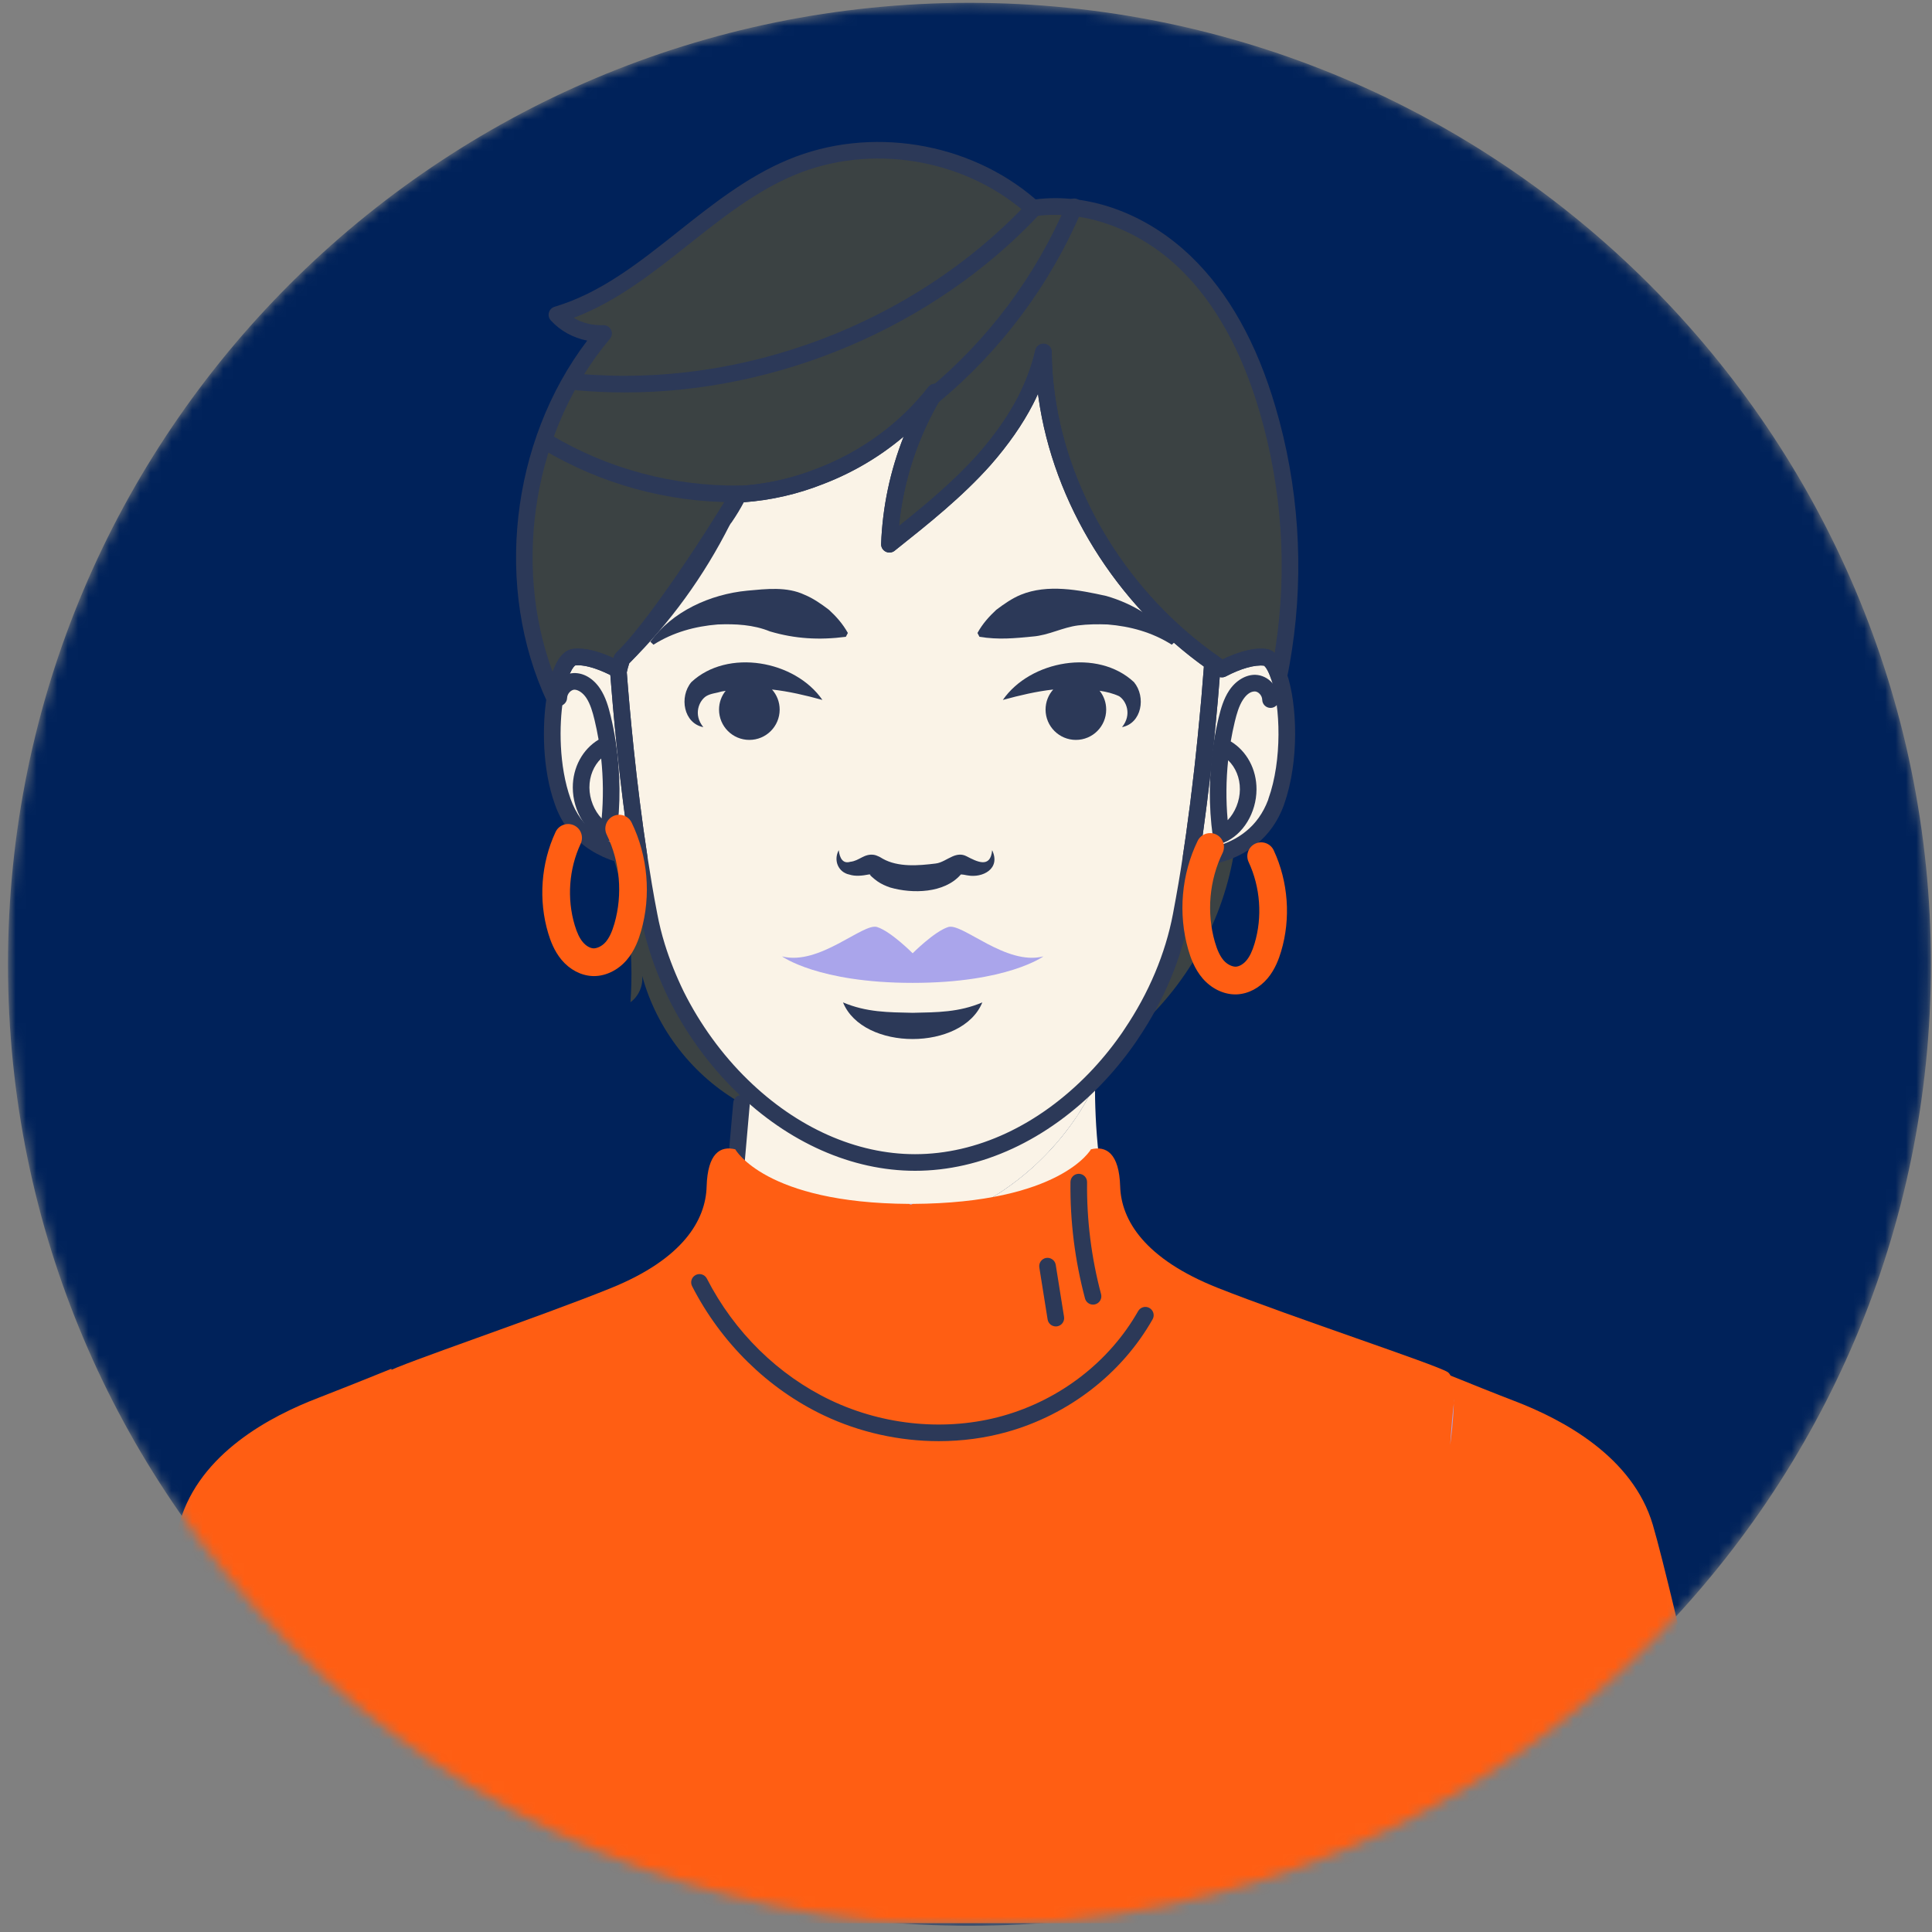 <svg width="186" height="186" viewBox="0 0 186 186" fill="none" xmlns="http://www.w3.org/2000/svg">
<rect x="0" y="0" width="186" height="186" fill="#808080" stroke="none"/>
<mask id="mask0_2_364" style="mask-type:luminance" maskUnits="userSpaceOnUse" x="0" y="0" width="186" height="186">
<path d="M185.897 92.837C185.897 143.959 144.455 185.402 93.333 185.402C42.212 185.402 0.769 143.959 0.769 92.837C0.769 41.715 42.212 0.272 93.333 0.272C144.455 0.272 185.897 41.715 185.897 92.837Z" fill="white"/>
</mask>
<g mask="url(#mask0_2_364)">
<path d="M185.897 92.837C185.897 143.959 144.455 185.402 93.333 185.402C42.212 185.402 0.769 143.959 0.769 92.837C0.769 41.715 42.212 0.272 93.333 0.272C144.455 0.272 185.897 41.715 185.897 92.837Z" fill="#00225A"/>
<path d="M167.497 182.452H147.945C136.062 165.484 137.785 139.635 138.562 132.351C138.57 132.267 138.578 132.184 138.578 132.1C138.578 132.067 138.578 132.033 138.57 132C141.589 133.22 144.308 134.308 145.796 134.876C150.445 136.657 157.186 140.22 159.126 146.809C161.066 153.4 167.497 182.452 167.497 182.452Z" fill="#FF5E13"/>
<path d="M135.84 133.031C135.453 133.391 135.187 133.884 135.107 134.444C133.84 143.511 126.813 170.817 88.413 170.897H88.24C49.84 170.817 42.827 143.511 41.547 134.444C41.467 133.911 41.213 133.431 40.867 133.071C43.72 131.924 57.067 126.177 62.667 123.777C63.413 123.364 64.133 122.937 64.813 122.484C66.84 121.191 68.493 119.791 69.213 118.404C69.96 116.964 70.467 115.071 70.787 113.071C70.787 113.071 75.44 121.684 88.32 118.311C101.213 114.951 105.413 104.324 105.413 104.324C105.413 107.831 105.68 114.684 107.627 118.404C107.76 118.657 108.704 120.616 108.891 120.883C110.411 121.709 117.707 125.604 119.213 126.284C122.813 127.897 125.827 128.937 125.827 128.937C125.827 128.937 126.707 129.297 128.107 129.871C130 130.644 132.853 131.817 135.84 133.031Z" fill="#FAF3E7"/>
<path d="M122.869 77.169C122.869 77.196 122.869 77.209 122.856 77.223V77.236C122.283 78.783 121.403 79.903 120.429 80.676C119.923 81.089 119.389 81.409 118.869 81.663C118.161 82.009 117.483 82.209 116.883 82.343C115.816 82.596 115.069 82.569 115.069 82.569L114.669 82.516C114.883 81.116 115.081 79.716 115.256 78.343C115.323 77.889 115.376 77.436 115.429 76.996C115.441 76.876 115.456 76.769 115.468 76.649C115.536 76.169 115.589 75.689 115.643 75.223C115.763 74.289 115.856 73.369 115.949 72.489C116.069 71.423 116.161 70.409 116.256 69.436C116.323 68.689 116.389 67.969 116.456 67.289C116.483 66.956 116.509 66.623 116.536 66.303C116.616 65.356 116.683 64.503 116.736 63.783C117.029 63.996 117.336 64.209 117.643 64.409C118.456 63.983 120.309 63.116 121.736 63.263C121.909 63.276 122.069 63.343 122.216 63.476C122.563 63.769 122.869 64.329 123.123 65.076C124.069 67.836 124.296 73.196 122.869 77.169Z" fill="#FAF3E7"/>
<path d="M123.589 62.463C123.456 63.343 123.309 64.209 123.123 65.076C122.869 64.329 122.563 63.769 122.216 63.476C122.069 63.343 121.909 63.276 121.736 63.263C120.309 63.116 118.456 63.983 117.643 64.409C117.336 64.209 117.029 63.996 116.736 63.783C108.256 57.823 102.216 48.383 100.775 38.196C100.576 36.769 100.456 35.343 100.456 33.889C100.081 35.503 99.496 37.049 98.748 38.529C97.683 40.596 96.296 42.503 94.763 44.249C92.043 47.303 88.829 49.849 85.629 52.396C85.816 47.249 87.349 42.156 90.016 37.743C87.163 41.396 83.283 44.196 78.976 45.849C76.456 46.849 73.789 47.436 71.096 47.583C70.723 48.369 70.269 49.116 69.775 49.836C69.816 49.689 69.883 49.556 69.936 49.409C69.816 49.663 69.696 49.903 69.549 50.156C67.081 55.063 63.801 59.569 59.883 63.423C59.736 63.823 59.629 64.236 59.536 64.663C59.536 64.596 59.523 64.529 59.523 64.476C59.389 64.409 59.229 64.329 59.043 64.236C58.123 63.783 56.563 63.129 55.309 63.263C55.296 63.263 55.296 63.263 55.296 63.263C54.456 63.343 53.763 64.983 53.415 67.263C48.108 55.956 50.069 41.636 58.108 32.103C56.441 32.196 54.736 31.543 53.616 30.303C62.176 27.743 67.936 19.529 76.203 16.103C83.775 12.943 93.069 14.463 99.256 19.863L99.283 20.063C104.643 19.183 110.216 21.503 114.123 25.276C118.056 29.063 120.495 34.169 122.029 39.409C124.229 46.863 124.763 54.796 123.589 62.463Z" fill="#3B4243"/>
<path d="M71.429 104.516C71.429 105.023 71.415 105.596 71.389 106.223C66.748 103.623 63.216 99.089 61.829 93.956C61.923 94.916 61.483 95.916 60.696 96.489C61.056 91.583 60.415 86.609 58.843 81.956C58.883 81.969 58.909 81.983 58.949 81.996C60.043 82.396 61.016 82.529 61.536 82.556C61.829 84.436 62.135 86.316 62.496 88.143C62.683 89.143 62.936 90.156 63.243 91.143C63.736 92.729 64.363 94.289 65.096 95.796C66.709 99.036 68.869 102.023 71.429 104.516Z" fill="#3B4243"/>
<path d="M116.736 63.783C116.683 64.503 116.616 65.356 116.536 66.303C116.509 66.623 116.483 66.956 116.456 67.289C116.389 67.969 116.323 68.689 116.256 69.436C116.161 70.409 116.069 71.423 115.949 72.489C115.856 73.369 115.763 74.289 115.643 75.223C115.589 75.689 115.536 76.169 115.468 76.649C115.456 76.769 115.441 76.876 115.429 76.996C115.376 77.436 115.323 77.889 115.256 78.343C115.081 79.716 114.883 81.116 114.669 82.516C114.389 84.409 114.056 86.303 113.709 88.143C112.949 92.156 111.269 96.049 108.936 99.503C108.789 99.729 108.643 99.956 108.483 100.169C107.549 101.489 106.523 102.729 105.415 103.876C100.723 108.716 94.603 111.916 88.096 111.916C81.883 111.916 76.016 108.996 71.429 104.516C68.869 102.023 66.709 99.036 65.096 95.796C64.363 94.289 63.736 92.729 63.243 91.143C62.936 90.156 62.683 89.143 62.496 88.143C62.135 86.316 61.829 84.436 61.536 82.556C60.468 75.609 59.843 68.716 59.536 64.663C59.629 64.236 59.736 63.823 59.883 63.423C63.801 59.569 67.081 55.063 69.549 50.156C69.629 50.049 69.709 49.943 69.775 49.836C70.269 49.116 70.723 48.369 71.096 47.583C73.789 47.436 76.456 46.849 78.976 45.849C83.283 44.196 87.163 41.396 90.016 37.743C87.349 42.156 85.816 47.249 85.629 52.396C88.829 49.849 92.043 47.303 94.763 44.249C96.296 42.503 97.683 40.596 98.748 38.529C99.496 37.049 100.081 35.503 100.456 33.889C100.456 35.343 100.576 36.769 100.775 38.196C102.216 48.383 108.256 57.823 116.736 63.783Z" fill="#FAF3E7"/>
<path d="M61.536 82.556C61.016 82.529 60.043 82.396 58.949 81.996C58.909 81.983 58.883 81.969 58.843 81.956C57.656 81.503 56.336 80.703 55.296 79.316C54.856 78.716 54.468 78.009 54.176 77.169C53.069 74.076 52.963 70.156 53.415 67.263C53.763 64.983 54.456 63.343 55.296 63.263C55.296 63.263 55.296 63.263 55.309 63.263C56.563 63.129 58.123 63.783 59.043 64.236C59.229 64.329 59.389 64.409 59.523 64.476C59.523 64.529 59.536 64.596 59.536 64.663C59.843 68.716 60.468 75.609 61.536 82.556Z" fill="#FAF3E7"/>
<path d="M59.516 64.479C59.391 64.412 59.231 64.328 59.039 64.236C59.181 64.103 59.323 63.968 59.465 63.835C59.483 64.035 59.499 64.252 59.516 64.479Z" fill="#FAF3E7"/>
<path d="M37.703 132.051C38.472 139.335 40.203 165.184 28.32 182.152H8.943C8.943 182.152 15.383 153.1 17.315 146.509C19.255 139.92 25.995 136.357 30.644 134.576C32.1 134.016 34.743 132.963 37.685 131.775C37.685 131.783 37.685 131.783 37.685 131.792C37.685 131.875 37.695 131.959 37.703 132.051Z" fill="#FF5E13"/>
<path d="M139.976 134.796C139.976 134.889 139.963 134.969 139.963 135.049V134.743C139.976 134.756 139.976 134.783 139.976 134.796Z" fill="#AAA5EB"/>
<path d="M91.285 89.248C92.632 88.813 96.847 93.004 100.451 92.075C100.451 92.075 96.98 94.625 87.865 94.625C78.759 94.625 75.288 92.075 75.288 92.075C78.884 93.004 83.107 88.813 84.445 89.248C85.791 89.684 87.865 91.775 87.865 91.775C87.865 91.775 89.939 89.684 91.285 89.248Z" fill="#AAA5EB"/>
<path d="M87.865 97.507C90.215 97.456 92.313 97.465 94.572 96.504C92.648 101.203 83.081 101.212 81.159 96.504C83.424 97.465 85.524 97.456 87.865 97.507Z" fill="#2C3958"/>
<path d="M105.415 103.876V104.329C105.415 104.329 105.415 104.343 105.403 104.356C105.389 104.383 105.376 104.409 105.363 104.449C105.336 104.516 105.296 104.609 105.229 104.743C105.189 104.823 105.149 104.929 105.096 105.036C105.029 105.156 104.976 105.276 104.896 105.409C104.748 105.703 104.549 106.063 104.323 106.449C104.161 106.716 103.989 106.996 103.801 107.289C103.775 107.329 103.763 107.356 103.736 107.396C103.549 107.663 103.363 107.943 103.149 108.236C102.736 108.809 102.256 109.423 101.709 110.063C101.616 110.169 101.509 110.276 101.415 110.383C101.256 110.556 101.096 110.743 100.936 110.916C100.829 111.023 100.736 111.129 100.629 111.236C100.243 111.623 99.843 112.023 99.403 112.409C98.963 112.809 98.496 113.196 98.003 113.583C97.509 113.969 96.989 114.343 96.429 114.716C95.603 115.263 94.709 115.783 93.748 116.276C93.108 116.596 92.429 116.903 91.723 117.196C91.163 117.423 90.576 117.636 89.976 117.823C89.723 117.916 89.468 117.996 89.216 118.063C88.923 118.156 88.629 118.236 88.323 118.316C86.216 118.863 84.323 119.103 82.643 119.103C82.243 119.103 81.856 119.089 81.483 119.063C81.468 119.063 81.456 119.063 81.456 119.063H81.403C81.229 119.049 81.069 119.036 80.896 119.009C80.723 118.996 80.536 118.983 80.363 118.956C80.056 118.916 79.763 118.863 79.483 118.809C79.081 118.729 78.709 118.636 78.349 118.543C77.936 118.436 77.536 118.303 77.163 118.156C76.403 117.876 75.723 117.543 75.108 117.196C74.801 117.009 74.523 116.836 74.256 116.649C74.108 116.556 73.989 116.463 73.856 116.369C73.349 115.996 72.909 115.609 72.536 115.249C72.403 115.116 72.269 114.983 72.149 114.849C72.056 114.756 71.976 114.663 71.896 114.569C71.816 114.476 71.736 114.383 71.669 114.303C71.523 114.129 71.403 113.969 71.296 113.823L71.283 113.809C71.216 113.716 71.149 113.623 71.096 113.556C71.043 113.476 71.003 113.409 70.963 113.343C70.883 113.223 70.829 113.129 70.801 113.089C70.789 113.076 70.789 113.076 70.789 113.076V113.063C71.189 110.716 71.336 108.223 71.389 106.223C71.415 105.596 71.429 105.023 71.429 104.516C76.016 108.996 81.883 111.916 88.096 111.916C94.603 111.916 100.723 108.716 105.415 103.876Z" fill="#FAF3E7"/>
<path d="M81.859 82.968C82.729 82.884 83.183 82.157 84.143 82.299C84.269 82.324 84.388 82.357 84.484 82.408C84.715 82.492 84.864 82.608 84.976 82.667C86.471 83.512 88.443 83.336 90.064 83.136C90.637 83.077 91.172 82.676 91.723 82.441C92.147 82.265 92.579 82.191 93.048 82.433C94.021 82.935 95.361 83.663 95.517 81.848C96.373 83.663 94.572 84.532 93.181 84.281C93.1 84.289 92.46 84.105 92.467 84.231C90.897 85.996 87.863 86.063 85.704 85.444C85.288 85.301 84.856 85.117 84.463 84.841C84.091 84.573 83.659 84.181 83.793 84.231C83.808 84.215 83.785 84.172 83.636 84.189C83.041 84.307 82.343 84.389 81.769 84.197C80.728 83.988 80.207 82.851 80.749 81.848C80.839 82.617 81.144 83.185 81.859 82.968Z" fill="#2C3958"/>
<path d="M118.869 81.663C117.856 88.543 114.243 95.009 108.936 99.503C111.269 96.049 112.949 92.156 113.709 88.143C114.056 86.303 114.389 84.409 114.669 82.516L115.069 82.569C115.069 82.569 115.816 82.596 116.883 82.343C117.483 82.209 118.161 82.009 118.869 81.663Z" fill="#3B4243"/>
<path d="M79.176 67.385C77.536 66.935 75.931 66.559 74.325 66.383C74.785 66.892 75.061 67.579 75.061 68.315C75.061 69.928 73.757 71.233 72.143 71.233C70.529 71.233 69.224 69.928 69.224 68.315C69.224 67.637 69.459 67.001 69.86 66.508C69.727 66.524 69.6 66.549 69.467 66.575C68.973 66.733 68.429 66.751 67.979 67.027C67.292 67.477 66.724 68.799 67.711 70.004C65.812 69.636 65.369 67.101 66.556 65.672C70.044 62.411 76.541 63.572 79.176 67.385Z" fill="#2C3958"/>
<path d="M108.02 70.004C108.997 68.799 108.437 67.477 107.744 67.027C107.149 66.751 106.515 66.6 105.861 66.5C106.263 66.993 106.497 67.628 106.497 68.315C106.497 69.928 105.193 71.233 103.579 71.233C101.973 71.233 100.66 69.928 100.66 68.315C100.66 67.579 100.936 66.892 101.396 66.383C99.791 66.559 98.201 66.935 96.547 67.385C99.188 63.572 105.687 62.411 109.173 65.672C110.353 67.101 109.917 69.636 108.02 70.004Z" fill="#2C3958"/>
<path d="M113.121 61.783L112.811 62.068C110.913 60.863 108.805 60.295 106.632 60.119C105.687 60.085 104.716 60.093 103.788 60.211C102.283 60.403 100.945 61.164 99.415 61.281C97.708 61.448 96.136 61.608 94.296 61.307L94.104 60.939C94.589 60.052 95.233 59.341 95.919 58.705C96.655 58.153 97.424 57.611 98.277 57.259C100.853 56.205 103.872 56.791 106.505 57.376C109.073 58.112 111.565 59.617 113.121 61.783Z" fill="#2C3958"/>
<path d="M69.099 60.119C66.924 60.295 64.817 60.863 62.911 62.068L62.609 61.783C64.725 58.848 68.38 57.208 71.943 56.865C73.765 56.699 75.747 56.456 77.453 57.259C78.307 57.611 79.076 58.153 79.803 58.705C80.497 59.341 81.133 60.052 81.627 60.939L81.433 61.307C78.857 61.641 76.525 61.499 74.125 60.788C72.536 60.136 70.805 60.052 69.099 60.119Z" fill="#2C3958"/>
<path d="M117.431 65.183C117.4 65.559 117.367 65.956 117.332 66.371L117.252 67.355C117.185 68.045 117.12 68.764 117.052 69.509L117.023 69.812C116.939 70.699 116.852 71.617 116.744 72.58L116.697 73.017C116.619 73.767 116.536 74.54 116.435 75.325C116.372 75.877 116.321 76.317 116.261 76.759L116.225 77.083C116.225 77.087 116.208 77.22 116.208 77.224C116.159 77.629 116.108 78.045 116.047 78.461C115.911 79.536 115.757 80.64 115.593 81.748C115.865 81.723 116.249 81.671 116.697 81.564C117.383 81.413 117.973 81.211 118.516 80.944C119.037 80.692 119.511 80.393 119.924 80.056C120.884 79.292 121.609 78.271 122.084 77.015C122.092 76.975 122.103 76.936 122.116 76.899C123.448 73.191 123.283 68.009 122.365 65.336C122.071 64.468 121.801 64.173 121.699 64.088C120.804 63.975 119.444 64.368 118.015 65.119C117.831 65.213 117.623 65.232 117.431 65.183ZM115.132 83.369C115.077 83.369 115.045 83.368 115.04 83.368L114.564 83.309C114.349 83.28 114.157 83.168 114.028 82.996C113.9 82.824 113.847 82.607 113.879 82.395C114.091 81.003 114.289 79.609 114.46 78.243C114.523 77.823 114.571 77.424 114.62 77.032L114.673 76.564C114.736 76.111 114.784 75.684 114.832 75.264C114.832 75.26 114.848 75.124 114.849 75.12C114.949 74.348 115.028 73.587 115.107 72.849L115.153 72.405C115.261 71.448 115.348 70.539 115.429 69.661L115.459 69.361C115.525 68.616 115.592 67.895 115.659 67.211L115.737 66.239C115.819 65.292 115.884 64.441 115.937 63.724C115.96 63.433 116.136 63.179 116.4 63.056C116.661 62.933 116.972 62.967 117.207 63.136C117.367 63.253 117.532 63.369 117.699 63.485C118.772 62.967 120.42 62.323 121.817 62.468C122.156 62.492 122.479 62.635 122.755 62.885C123.188 63.252 123.564 63.891 123.88 64.819C124.903 67.799 125.088 73.304 123.639 77.388C123.631 77.432 123.62 77.475 123.605 77.513C123.027 79.075 122.127 80.349 120.927 81.303C120.425 81.711 119.848 82.077 119.217 82.383C118.563 82.704 117.853 82.947 117.056 83.124C116.115 83.348 115.384 83.369 115.132 83.369Z" fill="#2C3958"/>
<path d="M58.108 31.304C58.411 31.304 58.688 31.473 58.824 31.745C58.967 32.032 58.927 32.375 58.72 32.619C51.421 41.275 49.292 54.136 53.204 64.692C53.627 63.503 54.263 62.557 55.22 62.467C56.259 62.359 57.549 62.656 59.057 63.357C59.081 63.285 59.105 63.216 59.131 63.148C59.172 63.036 59.237 62.936 59.321 62.853C63.191 59.048 66.391 54.656 68.833 49.797C68.932 49.628 69.047 49.427 69.195 49.265C69.683 48.544 70.069 47.88 70.373 47.241C70.499 46.976 70.759 46.801 71.052 46.785C73.665 46.643 76.232 46.077 78.68 45.105C82.952 43.467 86.651 40.752 89.385 37.252C89.648 36.917 90.121 36.847 90.469 37.085C90.817 37.325 90.919 37.796 90.7 38.157C88.4 41.965 86.979 46.248 86.548 50.64C89.216 48.503 91.895 46.268 94.165 43.717C95.785 41.871 97.089 40.001 98.037 38.163C98.781 36.692 99.333 35.191 99.676 33.708C99.769 33.312 100.149 33.047 100.547 33.095C100.951 33.141 101.255 33.483 101.255 33.889C101.255 35.216 101.357 36.589 101.568 38.087C102.951 47.861 108.793 57.223 117.195 63.128C117.363 63.251 117.531 63.369 117.699 63.485C118.772 62.967 120.42 62.323 121.817 62.468C122.141 62.491 122.451 62.621 122.719 62.853C122.745 62.684 122.772 62.515 122.796 62.344C122.797 62.344 122.797 62.343 122.797 62.343C123.953 54.804 123.421 46.952 121.261 39.637C119.539 33.747 116.951 29.108 113.568 25.853C109.569 21.991 104.137 20.073 99.412 20.852C99.192 20.891 98.981 20.835 98.807 20.705C98.664 20.6 98.56 20.449 98.513 20.28C92.536 15.213 83.735 13.828 76.511 16.841C72.789 18.384 69.497 20.996 66.313 23.524C62.893 26.237 59.369 29.035 55.231 30.6C56.065 31.101 57.067 31.344 58.064 31.305C58.079 31.304 58.093 31.304 58.108 31.304ZM53.415 68.063C53.108 68.063 52.824 67.887 52.691 67.603C47.527 56.599 49.137 42.516 56.533 32.792C55.18 32.529 53.932 31.847 53.021 30.84C52.839 30.636 52.771 30.352 52.845 30.088C52.919 29.823 53.124 29.616 53.387 29.536C57.84 28.204 61.473 25.321 65.319 22.269C68.588 19.675 71.969 16.992 75.896 15.364C83.721 12.097 93.276 13.637 99.703 19.193C104.855 18.548 110.409 20.579 114.679 24.701C118.263 28.152 120.995 33.027 122.796 39.187C125.021 46.724 125.569 54.815 124.379 62.585C124.243 63.479 124.093 64.363 123.904 65.245C123.829 65.596 123.527 65.855 123.169 65.875C122.827 65.908 122.48 65.676 122.364 65.335C122.071 64.468 121.801 64.173 121.699 64.088C120.804 63.975 119.444 64.368 118.015 65.119C117.756 65.255 117.447 65.24 117.203 65.08C116.887 64.871 116.568 64.649 116.264 64.429C107.516 58.283 101.427 48.515 99.984 38.309C99.964 38.175 99.947 38.041 99.929 37.911C99.783 38.239 99.628 38.565 99.461 38.891C98.452 40.851 97.073 42.828 95.364 44.777C92.628 47.848 89.387 50.428 86.249 52.924L86.128 53.023C85.883 53.215 85.549 53.253 85.268 53.109C84.989 52.969 84.817 52.679 84.829 52.368C84.959 48.824 85.7 45.32 87.005 42.023C84.732 43.951 82.115 45.501 79.261 46.596C76.808 47.571 74.232 48.161 71.607 48.353C71.288 48.971 70.901 49.608 70.435 50.288C70.401 50.339 70.361 50.384 70.319 50.424C70.303 50.451 70.287 50.479 70.269 50.509C67.769 55.476 64.511 59.965 60.576 63.863C60.471 64.177 60.389 64.5 60.317 64.833C60.229 65.233 59.851 65.492 59.449 65.459C59.171 65.428 58.937 65.257 58.82 65.02L58.683 64.951C57.348 64.293 56.18 63.975 55.393 64.059C55.239 64.116 54.591 64.859 54.207 67.383C54.153 67.732 53.879 68.004 53.529 68.055C53.491 68.06 53.453 68.063 53.415 68.063Z" fill="#2C3958"/>
<path d="M60.343 64.72C60.617 68.331 61.235 75.325 62.327 82.435C62.589 84.121 62.908 86.1 63.28 87.988C63.461 88.959 63.705 89.937 64.005 90.907C64.476 92.419 65.085 93.945 65.815 95.447C67.387 98.603 69.521 101.543 71.987 103.943C76.723 108.569 82.444 111.117 88.096 111.117C94.019 111.117 99.965 108.348 104.841 103.319C105.92 102.201 106.927 100.984 107.829 99.707C107.989 99.492 108.127 99.279 108.265 99.067C110.596 95.617 112.204 91.793 112.923 87.995C113.328 85.848 113.631 84.069 113.877 82.399C114.091 81.003 114.289 79.609 114.46 78.243C114.523 77.823 114.571 77.424 114.62 77.032L114.673 76.564C114.736 76.111 114.784 75.684 114.832 75.264C114.832 75.26 114.848 75.124 114.849 75.12C114.949 74.348 115.028 73.587 115.107 72.849L115.153 72.405C115.261 71.448 115.348 70.539 115.429 69.661L115.459 69.361C115.525 68.616 115.592 67.895 115.66 67.211L115.737 66.239C115.801 65.483 115.857 64.788 115.904 64.173C107.345 58.004 101.405 48.369 99.984 38.309C99.964 38.175 99.947 38.041 99.929 37.911C99.783 38.239 99.628 38.565 99.461 38.891C98.452 40.851 97.073 42.828 95.364 44.777C92.628 47.848 89.387 50.428 86.249 52.924L86.128 53.023C85.883 53.215 85.549 53.253 85.268 53.109C84.989 52.969 84.817 52.679 84.829 52.368C84.959 48.824 85.7 45.32 87.005 42.023C84.732 43.951 82.115 45.501 79.261 46.596C76.799 47.573 74.213 48.165 71.579 48.355C70.279 50.573 64.268 60.143 60.576 63.861C60.483 64.141 60.408 64.427 60.343 64.72ZM88.096 112.716C82.023 112.716 75.905 110.008 70.869 105.088C68.279 102.565 66.033 99.476 64.379 96.153C63.611 94.573 62.972 92.971 62.479 91.381C62.159 90.353 61.9 89.313 61.709 88.291C61.333 86.383 61.011 84.383 60.745 82.68C59.632 75.437 59.011 68.32 58.739 64.723C58.732 64.645 58.737 64.568 58.753 64.492C58.871 63.96 58.989 63.533 59.131 63.148C59.172 63.036 59.237 62.936 59.321 62.853C63.132 59.105 70.049 47.92 70.373 47.241C70.499 46.976 70.76 46.801 71.052 46.785C73.665 46.643 76.232 46.077 78.68 45.105C82.952 43.467 86.651 40.752 89.385 37.252C89.648 36.917 90.121 36.847 90.469 37.085C90.817 37.325 90.919 37.796 90.7 38.157C88.399 41.965 86.979 46.248 86.548 50.64C89.216 48.503 91.895 46.268 94.165 43.717C95.785 41.871 97.089 40.001 98.037 38.163C98.781 36.692 99.333 35.191 99.676 33.708C99.769 33.312 100.149 33.047 100.547 33.095C100.951 33.141 101.255 33.483 101.255 33.889C101.255 35.216 101.357 36.589 101.568 38.087C102.951 47.861 108.793 57.223 117.195 63.128C117.425 63.291 117.555 63.561 117.533 63.841C117.48 64.564 117.412 65.423 117.332 66.371L117.252 67.355C117.185 68.045 117.12 68.764 117.052 69.509L117.023 69.812C116.939 70.699 116.852 71.617 116.744 72.58L116.697 73.017C116.619 73.767 116.536 74.54 116.435 75.325C116.372 75.877 116.323 76.317 116.261 76.759L116.225 77.083C116.225 77.087 116.208 77.22 116.208 77.224C116.159 77.629 116.108 78.045 116.047 78.461C115.875 79.823 115.675 81.229 115.46 82.637C115.211 84.324 114.904 86.123 114.496 88.292C113.736 92.304 112.043 96.335 109.599 99.951C109.451 100.18 109.293 100.42 109.125 100.647C108.185 101.975 107.128 103.253 105.991 104.432C100.809 109.775 94.456 112.716 88.096 112.716Z" fill="#2C3958"/>
<path d="M55.652 64.045C55.561 64.045 55.476 64.049 55.393 64.059C55.239 64.116 54.591 64.859 54.207 67.383C53.829 69.791 53.793 73.725 54.929 76.9C55.179 77.616 55.517 78.267 55.94 78.844C56.74 79.909 57.813 80.707 59.128 81.208C59.688 81.415 60.185 81.543 60.587 81.624C59.599 74.927 59.027 68.479 58.759 64.988L58.683 64.951C57.488 64.363 56.424 64.045 55.652 64.045ZM61.536 83.356C61.523 83.356 61.509 83.356 61.496 83.356C61.18 83.34 60.045 83.249 58.675 82.748C56.957 82.092 55.644 81.115 54.656 79.797C54.133 79.085 53.72 78.293 53.42 77.432C52.185 73.984 52.2 69.853 52.625 67.14C52.936 65.092 53.64 62.616 55.22 62.467C56.341 62.349 57.741 62.703 59.396 63.519L59.88 63.76C60.151 63.897 60.323 64.173 60.323 64.477C60.329 64.535 60.336 64.599 60.336 64.663C60.604 68.177 61.223 75.248 62.327 82.435C62.363 82.672 62.291 82.915 62.129 83.092C61.977 83.26 61.761 83.356 61.536 83.356Z" fill="#2C3958"/>
<path d="M70.788 113.869C70.764 113.869 70.74 113.869 70.716 113.868C70.276 113.828 69.951 113.44 69.989 113L70.592 106.152C70.631 105.712 71.013 105.387 71.46 105.425C71.9 105.465 72.225 105.853 72.185 106.293L71.584 113.141C71.547 113.557 71.197 113.869 70.788 113.869Z" fill="#2C3958"/>
<path d="M87.869 115.903L87.696 115.983L87.523 115.903H87.869Z" fill="#AAA5EB"/>
<path d="M87.869 115.903L87.696 115.983L87.523 115.903H87.869Z" fill="#AAA5EB"/>
<path d="M27.323 185.156C37.456 170.676 37.683 149.729 37.056 139.369C37.056 139.369 37.056 139.329 37.043 139.263C36.976 138.756 36.696 136.636 36.683 134.809V134.769C36.669 133.489 36.816 132.369 37.256 132.089C38.441 131.343 51.909 126.809 58.843 123.996C65.775 121.183 67.936 117.449 68.029 114.236C68.123 111.023 69.349 110.289 70.789 110.649C70.789 110.649 73.616 115.823 87.523 115.903L87.696 115.983L87.869 115.903C102.135 115.823 105.029 110.649 105.029 110.649C106.495 110.289 107.748 111.023 107.843 114.236C107.949 117.449 110.161 121.183 117.256 123.996C124.363 126.809 138.161 131.343 139.363 132.089C139.816 132.369 139.963 133.449 139.963 134.703V135.116C139.843 136.116 139.723 137.476 139.616 139.103V139.116C138.963 149.369 139.108 170.556 149.336 185.156H27.323Z" fill="#FF5E13"/>
<path d="M139.963 135.116C139.923 136.703 139.709 138.449 139.616 139.103C139.723 137.476 139.843 136.116 139.963 135.116Z" fill="#AAA5EB"/>
<path d="M90.38 138.745C86.592 138.745 82.763 137.903 79.297 136.256C73.924 133.699 69.425 129.284 66.629 123.824C66.428 123.431 66.584 122.949 66.977 122.748C67.371 122.547 67.852 122.703 68.053 123.095C70.691 128.244 74.928 132.404 79.985 134.811C85.151 137.265 91.177 137.813 96.525 136.315C102.057 134.765 106.812 131.089 109.572 126.227C109.791 125.843 110.28 125.705 110.663 125.925C111.047 126.144 111.183 126.632 110.963 127.016C107.997 132.243 102.893 136.193 96.959 137.857C94.837 138.451 92.616 138.745 90.38 138.745Z" fill="#2C3958"/>
<path d="M105.231 125.599C104.876 125.599 104.552 125.363 104.457 125.004C103.484 121.349 103.013 117.579 103.057 113.796C103.063 113.357 103.419 113.005 103.856 113.005C103.859 113.005 103.863 113.005 103.865 113.005C104.307 113.011 104.661 113.372 104.656 113.813C104.615 117.452 105.068 121.079 106.004 124.592C106.117 125.02 105.863 125.457 105.436 125.572C105.367 125.591 105.297 125.599 105.231 125.599Z" fill="#2C3958"/>
<path d="M101.647 127.7C101.26 127.7 100.92 127.42 100.857 127.027L100.059 122.021C99.989 121.585 100.287 121.175 100.723 121.104C101.151 121.04 101.569 121.331 101.639 121.768L102.439 126.773C102.508 127.211 102.211 127.62 101.775 127.691C101.732 127.697 101.688 127.7 101.647 127.7Z" fill="#2C3958"/>
<path d="M57.877 73.021C57.164 73.704 56.74 74.715 56.745 75.821C56.751 76.943 57.217 78.06 57.923 78.793C58.096 76.879 58.079 74.933 57.877 73.021ZM58.567 81.004C58.461 81.004 58.357 80.984 58.257 80.943C56.435 80.179 55.156 78.077 55.145 75.829C55.136 73.88 56.093 72.132 57.628 71.208C57.517 70.565 57.387 69.927 57.235 69.297C57.055 68.553 56.836 67.785 56.452 67.2C56.123 66.697 55.66 66.399 55.295 66.397C54.981 66.411 54.608 66.765 54.596 67.205C54.583 67.647 54.175 67.999 53.775 67.983C53.332 67.972 52.984 67.604 52.996 67.161C53.031 65.908 54.032 64.848 55.228 64.799C56.191 64.763 57.137 65.328 57.789 66.321C58.308 67.111 58.576 68.037 58.789 68.923C58.996 69.772 59.164 70.637 59.295 71.509C59.299 71.527 59.301 71.543 59.303 71.56C59.732 74.445 59.755 77.427 59.359 80.312C59.325 80.559 59.18 80.776 58.964 80.899C58.841 80.969 58.704 81.004 58.567 81.004Z" fill="#2C3958"/>
<path d="M118.237 73.192C118.036 75.104 118.019 77.048 118.192 78.964C118.897 78.231 119.364 77.113 119.369 75.992C119.375 74.885 118.952 73.875 118.237 73.192ZM117.548 81.175C117.409 81.175 117.273 81.14 117.151 81.069C116.935 80.947 116.789 80.729 116.755 80.483C116.36 77.597 116.383 74.617 116.811 71.732C116.813 71.713 116.816 71.695 116.82 71.676C116.952 70.804 117.12 69.94 117.325 69.091C117.537 68.209 117.805 67.284 118.325 66.492C118.98 65.497 119.975 64.933 120.887 64.968C122.084 65.02 123.084 66.08 123.119 67.332C123.129 67.775 122.783 68.143 122.341 68.153C122.333 68.153 122.325 68.153 122.319 68.153C121.887 68.153 121.531 67.811 121.519 67.376C121.508 66.936 121.133 66.58 120.82 66.567C120.387 66.556 119.993 66.868 119.663 67.369C119.279 67.957 119.06 68.725 118.88 69.467C118.728 70.096 118.597 70.735 118.488 71.377C120.021 72.303 120.979 74.052 120.968 76C120.959 78.248 119.679 80.351 117.856 81.113C117.757 81.155 117.652 81.175 117.548 81.175Z" fill="#2C3958"/>
<path d="M57.181 93.971C57.131 93.971 57.079 93.969 57.028 93.967C55.929 93.917 54.847 93.348 54.06 92.404C53.341 91.543 52.984 90.529 52.777 89.844C51.823 86.663 52.08 83.112 53.485 80.1C53.797 79.433 54.591 79.147 55.257 79.455C55.925 79.767 56.213 80.56 55.903 81.228C54.771 83.653 54.563 86.513 55.332 89.076C55.552 89.812 55.8 90.327 56.108 90.696C56.412 91.061 56.801 91.288 57.148 91.303C57.5 91.301 57.969 91.085 58.308 90.692C58.652 90.292 58.92 89.725 59.155 88.908C59.961 86.101 59.691 82.984 58.412 80.357C58.089 79.696 58.365 78.899 59.027 78.575C59.691 78.255 60.488 78.531 60.809 79.191C62.372 82.401 62.704 86.212 61.717 89.644C61.501 90.399 61.123 91.508 60.331 92.429C59.496 93.401 58.328 93.971 57.181 93.971Z" fill="#FF5E13"/>
<path d="M118.931 95.735C118.981 95.735 119.032 95.733 119.083 95.731C120.183 95.681 121.264 95.112 122.052 94.168C122.771 93.305 123.127 92.293 123.333 91.607C124.289 88.425 124.031 84.875 122.625 81.863C122.315 81.196 121.521 80.911 120.853 81.219C120.187 81.529 119.899 82.323 120.209 82.991C121.341 85.417 121.549 88.277 120.78 90.84C120.559 91.576 120.312 92.089 120.004 92.46C119.7 92.824 119.311 93.051 118.964 93.067C118.612 93.065 118.141 92.849 117.803 92.456C117.46 92.056 117.191 91.488 116.956 90.672C116.151 87.864 116.421 84.748 117.7 82.121C118.021 81.46 117.747 80.661 117.084 80.339C116.421 80.019 115.623 80.295 115.301 80.955C113.739 84.165 113.408 87.975 114.393 91.408C114.609 92.161 114.988 93.271 115.78 94.193C116.616 95.165 117.784 95.735 118.931 95.735Z" fill="#FF5E13"/>
<path d="M60.151 37.783C58.612 37.783 57.076 37.713 55.545 37.576C55.105 37.535 54.781 37.145 54.821 36.707C54.861 36.267 55.244 35.94 55.689 35.981C71.441 37.405 87.968 31.147 98.817 19.64C99.121 19.315 99.628 19.303 99.948 19.605C100.269 19.909 100.285 20.416 99.981 20.736C89.856 31.477 74.933 37.783 60.151 37.783Z" fill="#2C3958"/>
<path d="M89.771 38.979C89.54 38.979 89.311 38.879 89.152 38.687C88.872 38.345 88.921 37.841 89.263 37.56C95.097 32.764 99.739 26.553 102.683 19.597C102.853 19.192 103.32 19.001 103.732 19.173C104.137 19.347 104.328 19.815 104.156 20.223C101.111 27.415 96.312 33.837 90.279 38.797C90.129 38.92 89.951 38.979 89.771 38.979Z" fill="#2C3958"/>
<path d="M70.707 48.349C64.207 48.349 57.832 46.592 52.243 43.256C51.863 43.029 51.739 42.536 51.965 42.157C52.192 41.779 52.685 41.657 53.063 41.88C58.537 45.148 64.811 46.811 71.171 46.747C71.175 46.747 71.179 46.747 71.183 46.747C71.619 46.747 71.976 47.096 71.983 47.535C71.988 47.977 71.635 48.34 71.193 48.345C71.031 48.348 70.869 48.349 70.707 48.349Z" fill="#2C3958"/>
</g>
</svg>
